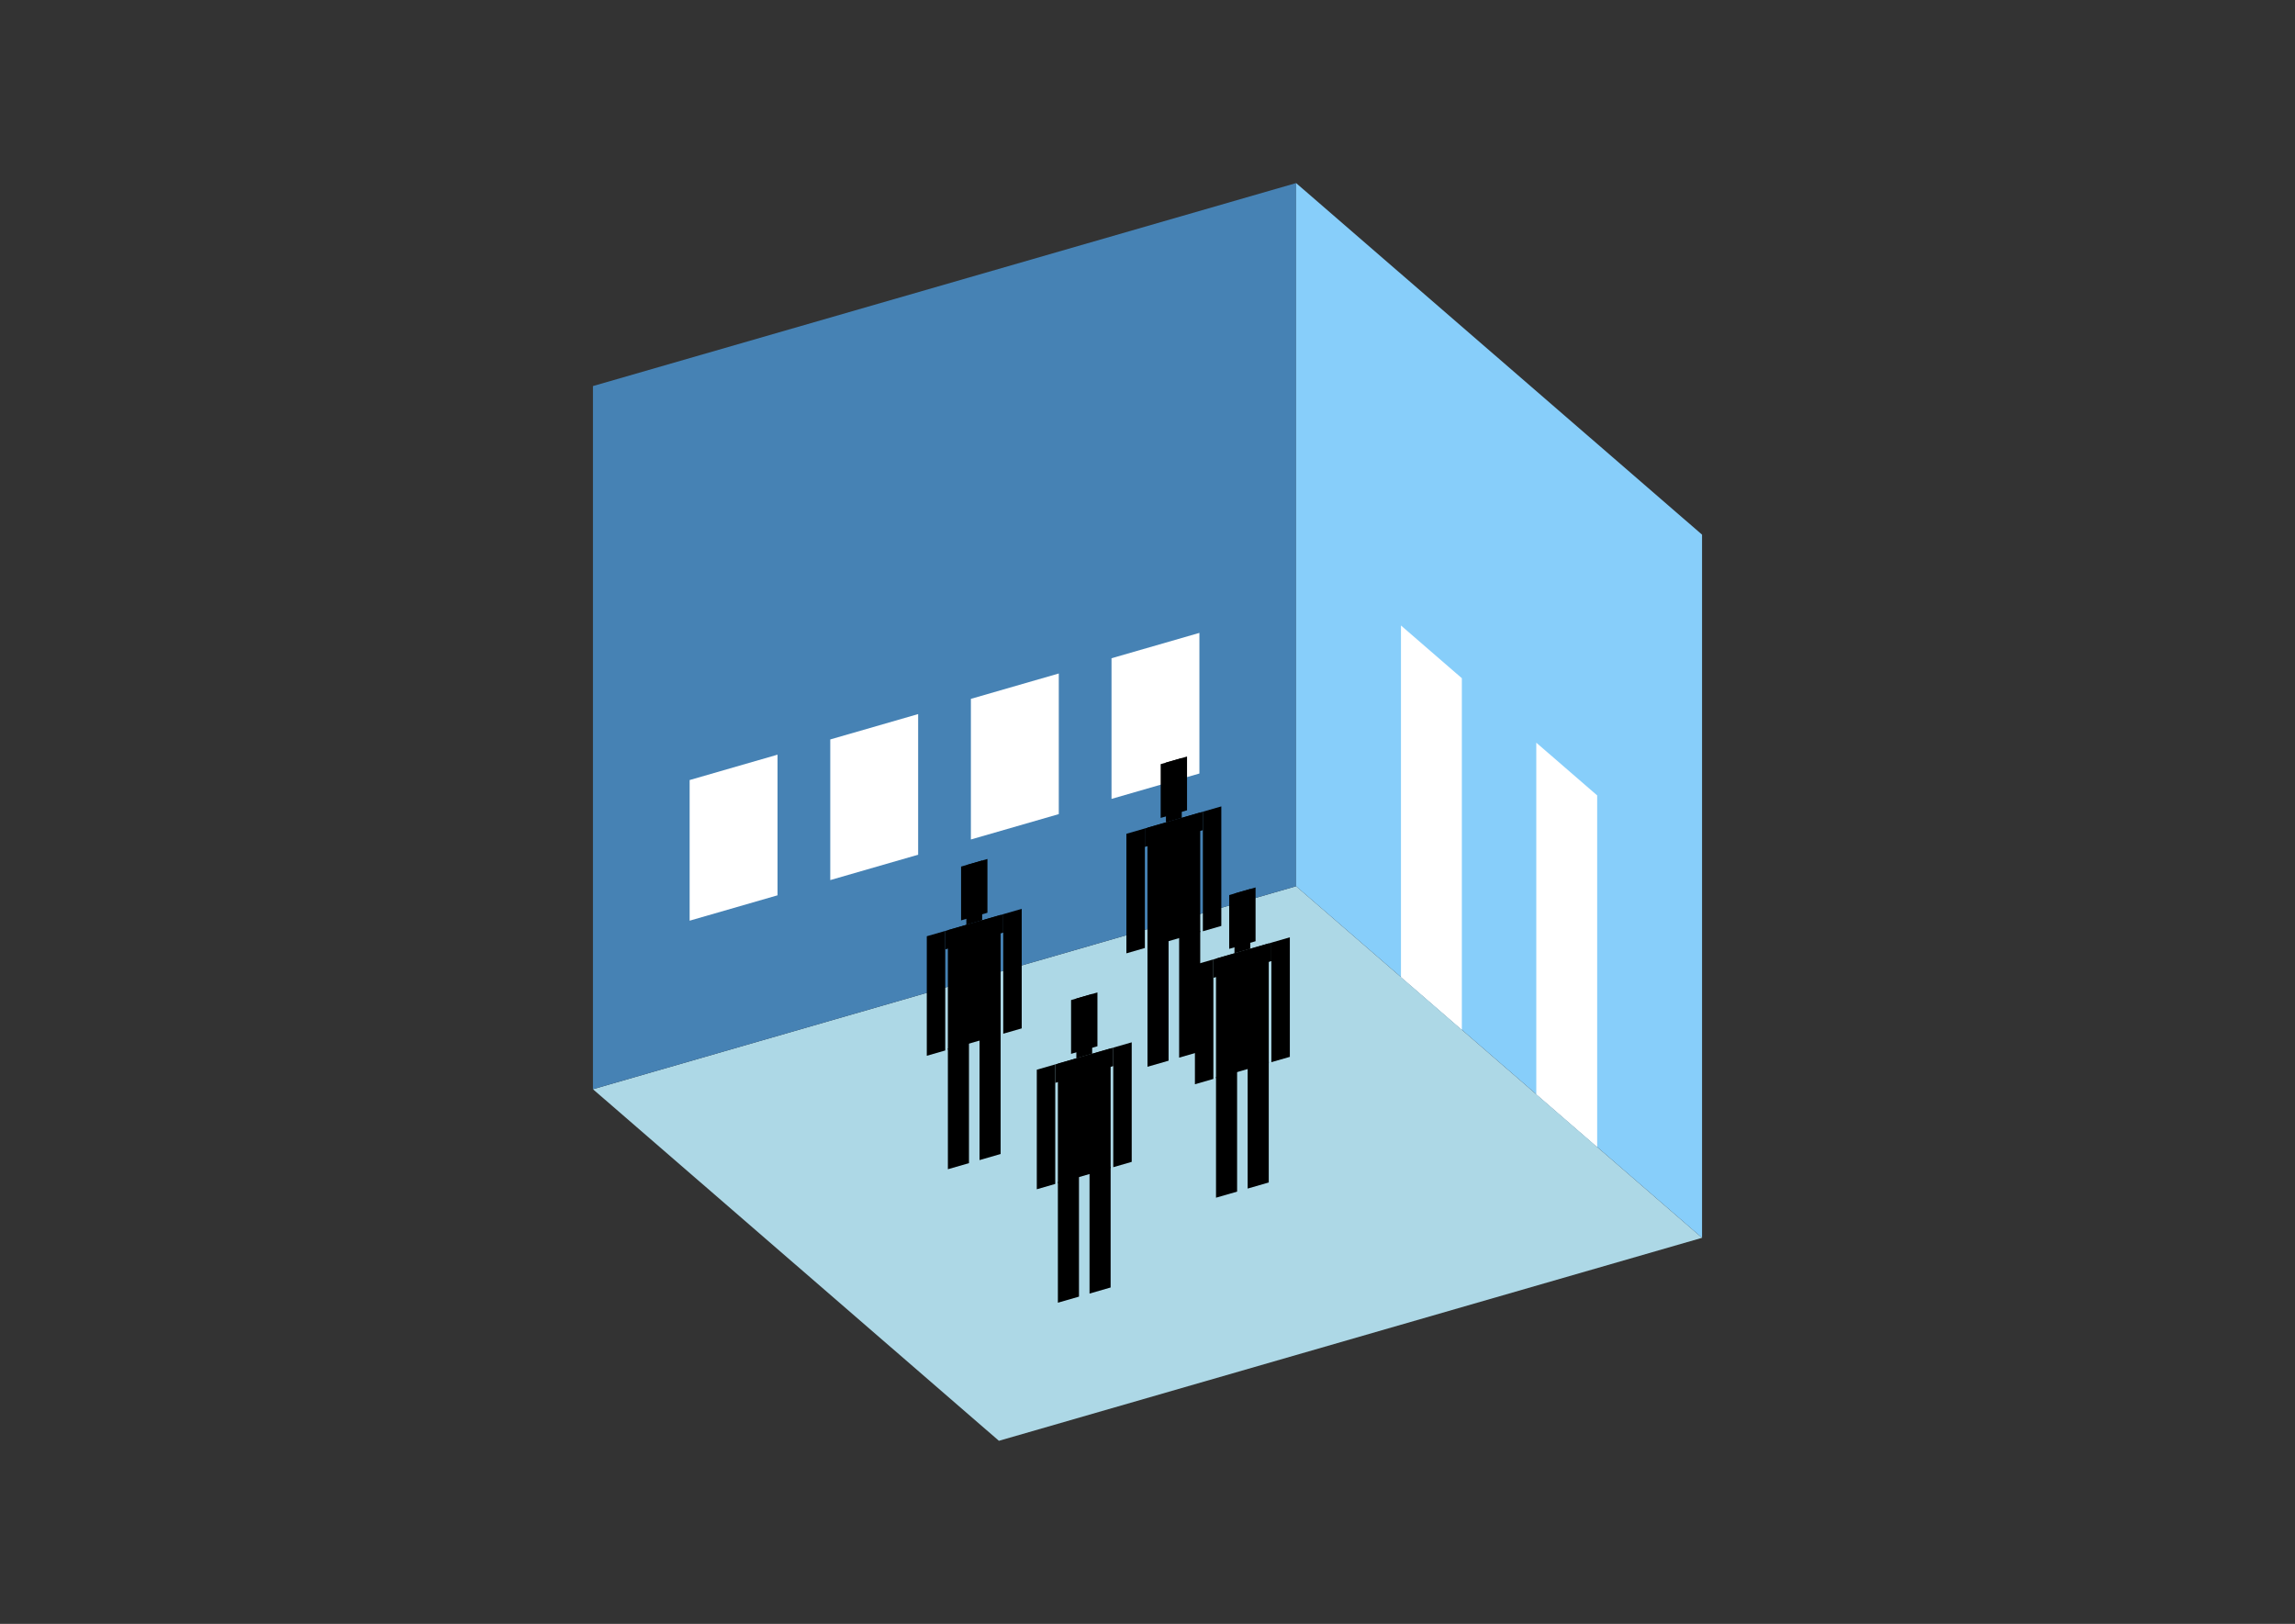 <?xml version="1.0" encoding="UTF-8"?>
<svg
  xmlns="http://www.w3.org/2000/svg"
  width="848"
  height="600"
  style="background-color:white"
>
  <rect width="100%" height="100%" fill="#333333" stroke="none"/>
  <polygon fill="lightblue" points="369.096,532.356 219.096,402.452 478.904,327.452 628.904,457.356" />
  <polygon fill="steelblue" points="219.096,402.452 219.096,142.644 478.904,67.644 478.904,327.452" />
  <polygon fill="lightskyblue" points="628.904,457.356 628.904,197.548 478.904,67.644 478.904,327.452" />
  <polygon fill="white" points="540.154,380.496 540.154,250.592 517.654,231.107 517.654,361.01" />
  <polygon fill="white" points="590.154,423.797 590.154,293.893 567.654,274.408 567.654,404.312" />
  <polygon fill="white" points="254.82,340.178 254.82,288.216 287.296,278.841 287.296,330.803" />
  <polygon fill="white" points="306.781,325.178 306.781,273.216 339.257,263.841 339.257,315.803" />
  <polygon fill="white" points="358.743,310.178 358.743,258.216 391.219,248.841 391.219,300.803" />
  <polygon fill="white" points="410.704,295.178 410.704,243.216 443.18,233.841 443.18,285.803" />
  <polygon fill="hsl(360.0,50.0%,68.652%)" points="423.996,394.159 423.996,349.55 431.79,347.3 431.79,391.909" />
  <polygon fill="hsl(360.0,50.0%,68.652%)" points="443.481,388.534 443.481,343.925 435.687,346.175 435.687,390.784" />
  <polygon fill="hsl(360.0,50.0%,68.652%)" points="416.201,352.242 416.201,308.075 423.021,306.106 423.021,350.273" />
  <polygon fill="hsl(360.0,50.0%,68.652%)" points="444.455,344.086 444.455,299.919 451.275,297.95 451.275,342.117" />
  <polygon fill="hsl(360.0,50.0%,68.652%)" points="423.021,312.926 423.021,306.106 444.455,299.919 444.455,306.739" />
  <polygon fill="hsl(360.0,50.0%,68.652%)" points="423.996,349.992 423.996,305.825 443.481,300.2 443.481,344.367" />
  <polygon fill="hsl(360.0,50.0%,68.652%)" points="428.867,302.21 428.867,282.335 438.61,279.522 438.61,299.398" />
  <polygon fill="hsl(360.0,50.0%,68.652%)" points="430.815,303.856 430.815,281.772 436.661,280.085 436.661,302.169" />
  <polygon fill="hsl(360.0,50.0%,63.871%)" points="350.243,432.014 350.243,387.405 358.037,385.155 358.037,429.764" />
  <polygon fill="hsl(360.0,50.0%,63.871%)" points="369.729,426.389 369.729,381.78 361.935,384.03 361.935,428.639" />
  <polygon fill="hsl(360.0,50.0%,63.871%)" points="342.449,390.097 342.449,345.93 349.269,343.961 349.269,388.128" />
  <polygon fill="hsl(360.0,50.0%,63.871%)" points="370.703,381.941 370.703,337.773 377.523,335.805 377.523,379.972" />
  <polygon fill="hsl(360.0,50.0%,63.871%)" points="349.269,350.781 349.269,343.961 370.703,337.773 370.703,344.593" />
  <polygon fill="hsl(360.0,50.0%,63.871%)" points="350.243,387.847 350.243,343.68 369.729,338.055 369.729,382.222" />
  <polygon fill="hsl(360.0,50.0%,63.871%)" points="355.115,340.065 355.115,320.19 364.857,317.377 364.857,337.252" />
  <polygon fill="hsl(360.0,50.0%,63.871%)" points="357.063,341.711 357.063,319.627 362.909,317.94 362.909,340.023" />
  <polygon fill="hsl(360.0,50.0%,52.578%)" points="449.315,442.533 449.315,397.924 457.109,395.674 457.109,440.283" />
  <polygon fill="hsl(360.0,50.0%,52.578%)" points="468.801,436.908 468.801,392.299 461.006,394.549 461.006,439.158" />
  <polygon fill="hsl(360.0,50.0%,52.578%)" points="441.521,400.616 441.521,356.448 448.341,354.48 448.341,398.647" />
  <polygon fill="hsl(360.0,50.0%,52.578%)" points="469.775,392.459 469.775,348.292 476.595,346.323 476.595,390.491" />
  <polygon fill="hsl(360.0,50.0%,52.578%)" points="448.341,361.3 448.341,354.48 469.775,348.292 469.775,355.112" />
  <polygon fill="hsl(360.0,50.0%,52.578%)" points="449.315,398.366 449.315,354.198 468.801,348.573 468.801,392.741" />
  <polygon fill="hsl(360.0,50.0%,52.578%)" points="454.186,350.584 454.186,330.709 463.929,327.896 463.929,347.771" />
  <polygon fill="hsl(360.0,50.0%,52.578%)" points="456.135,352.23 456.135,330.146 461.981,328.459 461.981,350.542" />
  <polygon fill="hsl(360.0,50.0%,46.247%)" points="390.888,481.332 390.888,436.723 398.683,434.473 398.683,479.082" />
  <polygon fill="hsl(360.0,50.0%,46.247%)" points="410.374,475.707 410.374,431.098 402.58,433.348 402.58,477.957" />
  <polygon fill="hsl(360.0,50.0%,46.247%)" points="383.094,439.415 383.094,395.248 389.914,393.279 389.914,437.446" />
  <polygon fill="hsl(360.0,50.0%,46.247%)" points="411.348,431.259 411.348,387.091 418.168,385.123 418.168,429.29" />
  <polygon fill="hsl(360.0,50.0%,46.247%)" points="389.914,400.099 389.914,393.279 411.348,387.091 411.348,393.911" />
  <polygon fill="hsl(360.0,50.0%,46.247%)" points="390.888,437.165 390.888,392.998 410.374,387.373 410.374,431.54" />
  <polygon fill="hsl(360.0,50.0%,46.247%)" points="395.76,389.383 395.76,369.508 405.503,366.695 405.503,386.571" />
  <polygon fill="hsl(360.0,50.0%,46.247%)" points="397.708,391.029 397.708,368.945 403.554,367.258 403.554,389.341" />
</svg>
